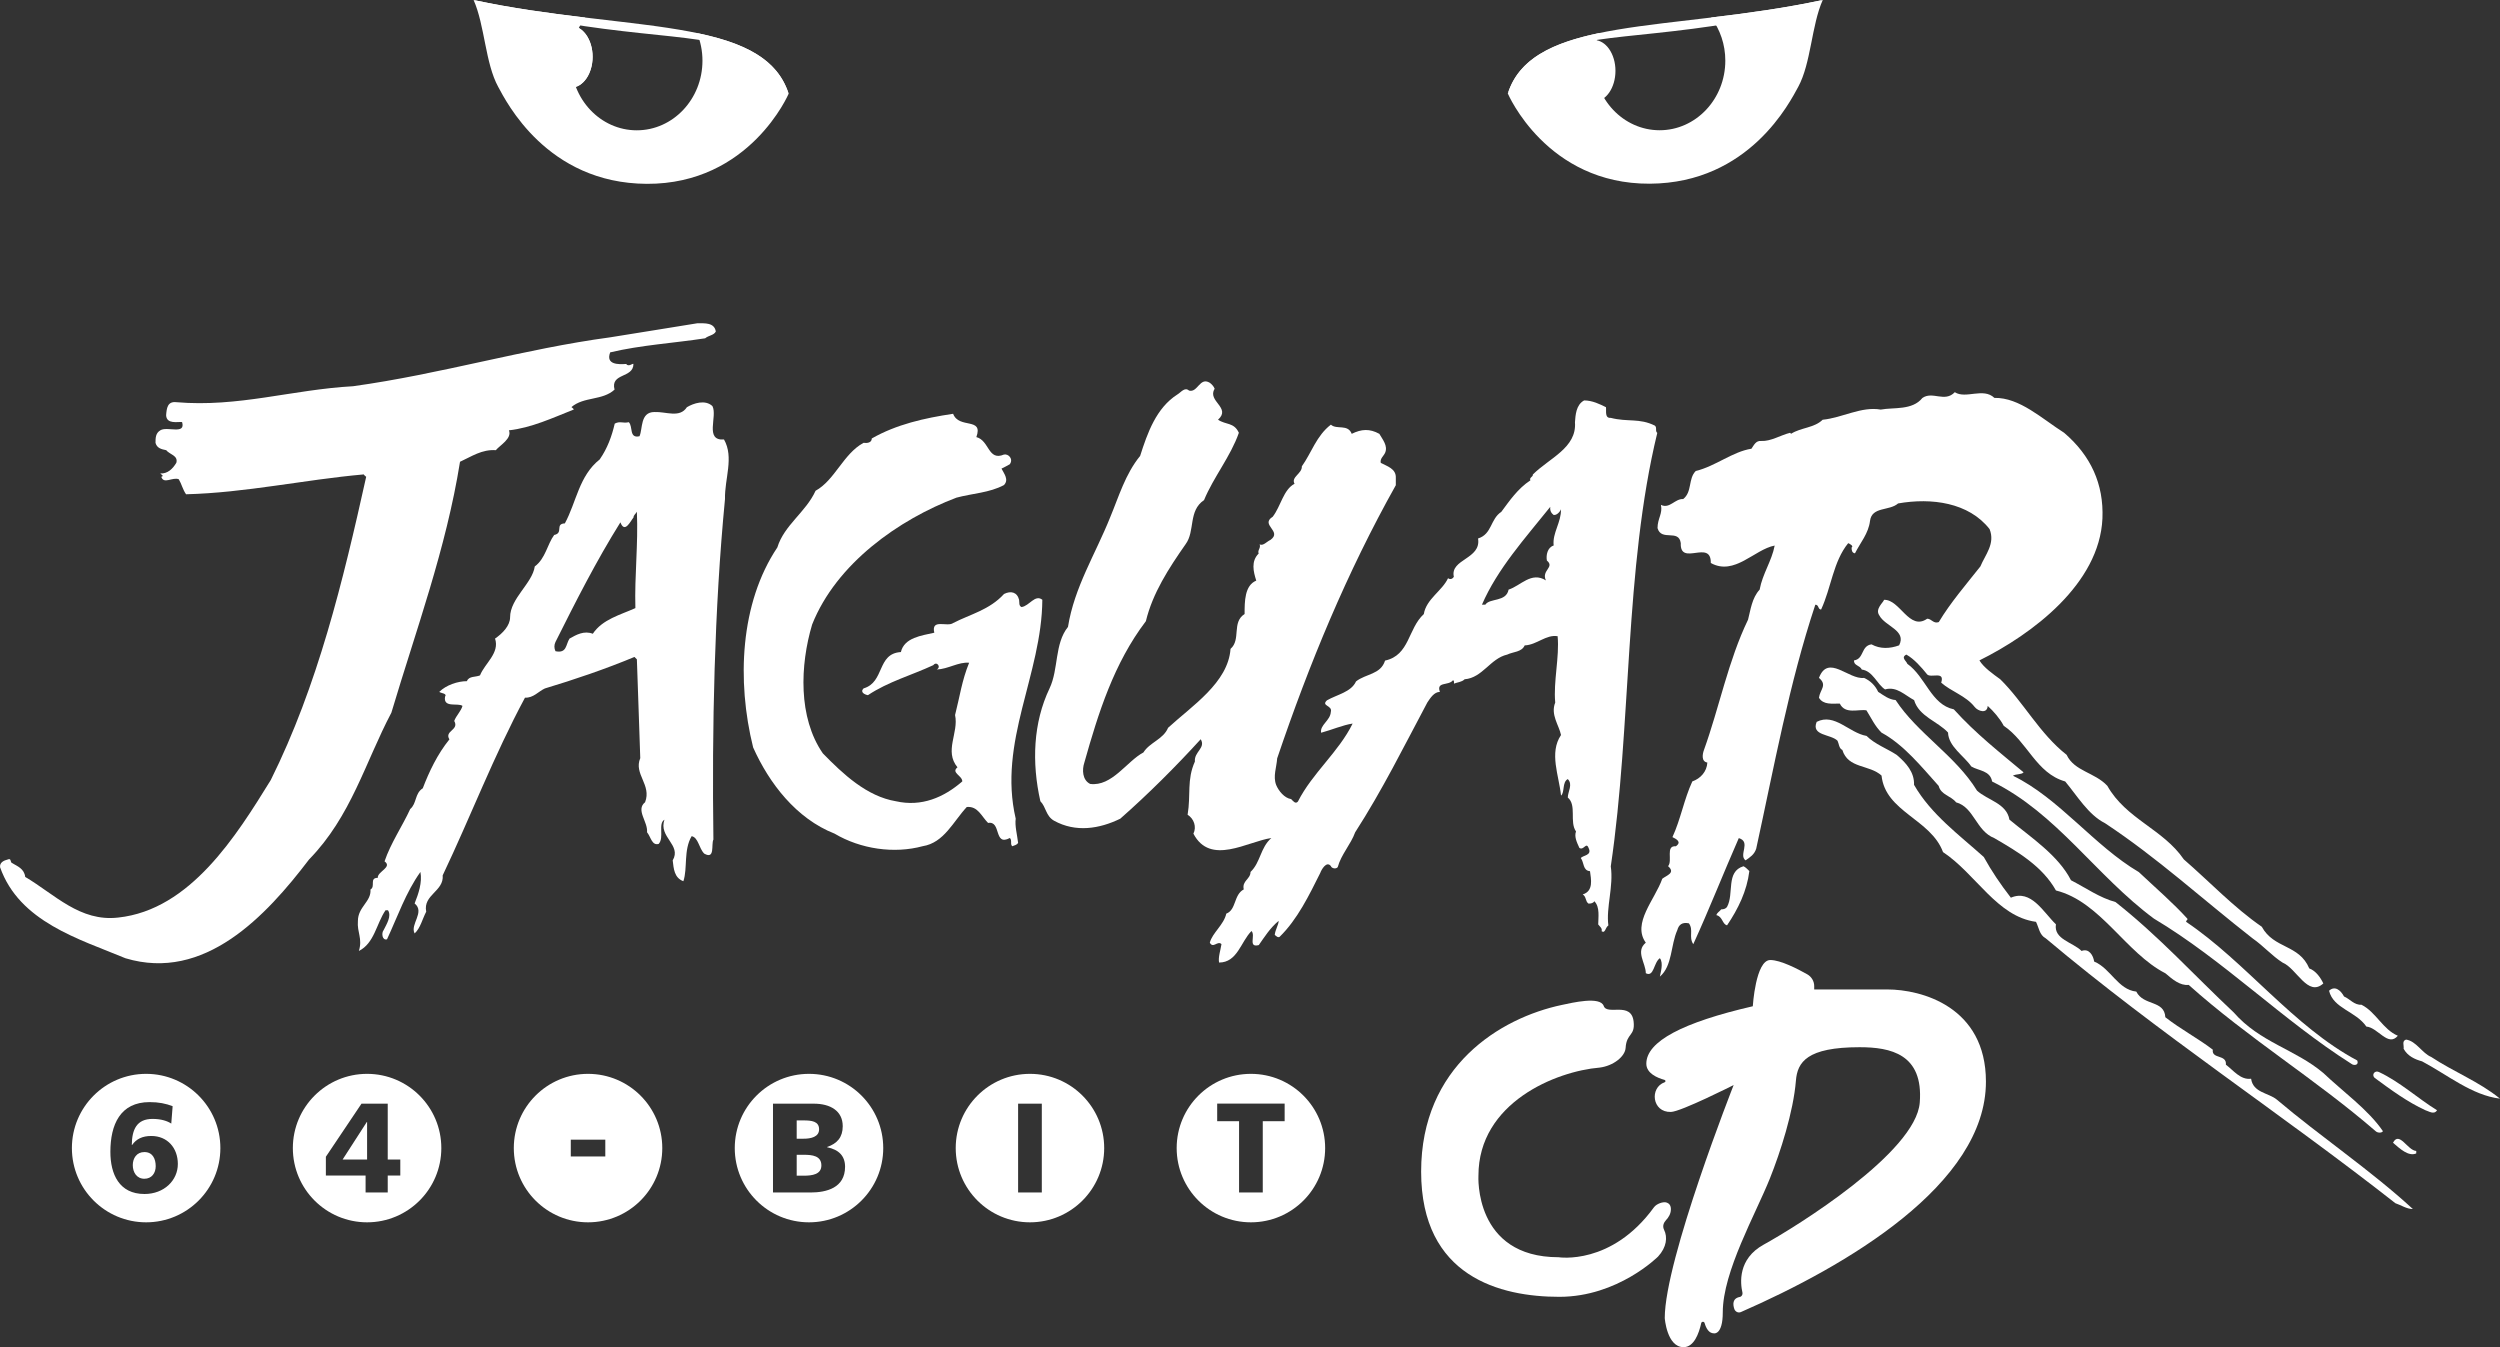 <?xml version="1.0" encoding="utf-8"?>
<!-- Generator: Adobe Illustrator 25.4.1, SVG Export Plug-In . SVG Version: 6.00 Build 0)  -->
<svg version="1.1" id="Layer_1" xmlns="http://www.w3.org/2000/svg" xmlns:xlink="http://www.w3.org/1999/xlink" x="0px" y="0px"
	 viewBox="0 0 3839 2068.8" style="enable-background:new 0 0 3839 2068.8;" xml:space="preserve">
<rect x="0" y="0" width="3839" height="2068.8" fill="#333333" stroke="none"/>
<style type="text/css">
	.st0{fill:#FFFFFF;}
	.st1{fill-rule:evenodd;clip-rule:evenodd;fill:#FFFFFF;}
</style>
<g>
	<g>
		<path class="st0" d="M1499.3,671.2c20.1,5.2,17.8,37.2,42.4,26.8c6.7-1.5,14.9,6.7,8.9,14.9c-3.7,2.2-8.2,4.5-12.7,6.7
			c3.7,7.4,11.9,17.1,3.7,25.3c-22.3,11.9-48.3,12.7-72.9,19.3c-88.5,33.5-184.4,101.2-221.6,194.8
			c-18.6,62.5-21.6,142.8,16.4,197.8c31.2,32,67.7,66.2,112.3,73.6c39.4,8.9,73.6-5.9,101.9-30.5c0-8.9-17.8-13.4-7.4-21.6
			c-20.8-25.3,2.2-52.8-3.7-80.3c7.4-29,10.4-52.8,21.6-80.3c-16.4-1.5-32,9.7-49.8,10.4c7.4-3.7,0-13.4-5.2-6.7
			c-33.5,15.6-69.2,25.3-100.4,46.1c-4.5-0.7-12.7-4.4-6.7-10.4c32.8-9.6,20.1-53.5,57.3-55.8c5.2-22.3,32-25.3,51.3-29.7
			c-5.2-22.3,20.1-8.2,29-14.9c26-13.4,55.8-20.1,78.1-44.6c10.4-5.2,20.1-3,23.1,8.9c0.8,4.4-0.8,8.9,3.7,11.2
			c11.9-1.5,20.8-20.1,32-11.2c-0.8,115.3-68.4,217.9-40.9,336.1c-1.5,11.1,2.2,24.5,3.7,37.2c-2.3,3.7-6,3.7-8.9,5.2
			c-3.7-3,0-8.9-3.7-12.7c-25.3,13.4-12.7-26.8-33.5-23.1c-10.4-10.4-15.6-26-32.7-24.5c-20.8,22.3-35,55-67.7,60.2
			c-43.9,11.9-95.2,4.5-135.4-19.3c-58.8-23.1-100.4-77.3-125-132.4c-25.3-101.9-20.1-221.6,37.2-307.1c10.4-34.2,43.9-54.3,58.7-87
			c29.7-16.4,42.4-56.5,73.6-73.6c5.2,0.8,12.7,0,12.7-6.7c37.9-21.6,80.3-31.2,124.9-37.9C1472.6,659.3,1510.5,640,1499.3,671.2"/>
		<path class="st0" d="M2380.6,778.3c-38.7,48.3-81.1,95.2-104.9,150.2h5.2c6.7-10.4,32-3.7,35.7-23.1c18.6-5.9,35-28.3,57.3-14.1
			c-7.4-15.6,14.1-20.1,1.5-30.5c-1.5-8.2,0.8-20.1,10.4-23.1c-2.2-19.3,11.9-35.7,11.2-55.8c-0.8,3-5.9,9.6-11.2,8.9
			C2382.1,788,2379.9,784.3,2380.6,778.3 M1865.2,596.9c-11.9,19.3,26,29,5.2,47.6c11.9,8.2,24.5,3.7,32,20.1
			c-12.7,36.4-38.7,67.7-53.5,103.4c-24.5,16.4-13.4,47.6-28.3,67.7c-26,37.2-50.6,75.1-61,118.2c-49.1,64.7-72.9,140.5-94.5,217.2
			c-3.7,11.1-3,26.8,8.9,32.7c33.5,4.4,56.5-35,81.8-48.3c9.7-15.6,30.5-20.1,37.9-37.9c36.4-33.5,92.2-69.2,95.9-121.2
			c16.4-14.1,1.5-40.9,21.6-53.5c0-19.3,0-43.9,17.9-51.3c-4.5-14.1-8.2-29.7,3.7-41.6c-2.2-5.2,3.7-8.2,1.5-14.1
			c5.2,3,11.2-4.4,16.4-6.7c19.3-13.4-16.4-23.1,3.7-35.7c12.6-16.4,16.3-41.6,33.5-50.6c-5.9-10.4,11.9-15.6,11.2-26.8
			c14.9-20.8,22.3-46.9,44.6-64c8.9,8.2,26-1.5,32,14.1c14.9-7.4,27.5-8.2,42.4,0c5.2,8.9,13.4,18.6,8.9,29
			c-2.2,5.2-8.2,8.9-6.7,15.6c9.7,5.2,23.8,8.9,23.1,23.1v11.2c-75.1,133.9-133.1,274.4-182.2,419.5c-0.8,13.4-6.7,27.5-1.5,40.9
			c3.7,8.9,12.6,20.1,23,21.6c3,3,6.7,8.2,10.4,3.7c22.3-43.9,62.5-75.9,84-119.7c-14.9,2.2-32,9.7-48.4,14.1
			c-2.2-11.9,14.1-18.6,14.9-31.9c3-10.4-15.6-8.9-5.9-17.9c15.6-8.9,37.2-12.6,44.6-29c14.9-11.9,37.9-10.4,44.6-32
			c37.9-8.2,35-49.1,59.5-71.4c3.7-23.1,28.3-35.7,37.2-55.1c3,2.3,6.7,1.5,8.9-2.2c-6-27.5,42.4-26.8,37.2-58.8
			c21.6-6.7,18.6-29.7,35.7-40.9c12.7-17.1,25.3-35.7,44.7-48.4c-2.3-4.4,4.4-5.2,3.7-8.9c25.3-25.3,67.7-40.9,64.7-80.3
			c0.8-10.4,1.5-26.8,14.1-33.5c12.6,0,24.5,5.9,33.5,10.4c0.8,5.9-2.2,17.1,7.4,16.4c26,6.7,43.9,0,67.7,11.9c3.7,3,0,8.2,3.7,11.2
			c-50.6,208.2-39.4,449.2-71.4,665.6c4.5,30.5-7.4,63.2-3.7,90.7c-5.2,3.7-4.5,12.6-10.4,8.9c1.5-4.5-3-7.4-5.2-10.4
			c0-10.4,3-26.8-6-35.7c-1.5,3-5.2,3.7-8.9,3.7c-5.2-3.7-3-10.4-8.9-14.1c17.1-5.2,12.7-23.8,11.2-35.7
			c-11.2-0.8-8.9-13.4-14.1-20.1c3-4.5,17.8-3.7,11.9-15.6c-3.7-9.7-7.4,4.4-14.1,0c-3.7-8.2-8.2-17.1-5.2-25.3
			c-10.4-14.9,1.5-40.2-12.6-52.1c0-8.9,8.2-20.1,0-28.3c-8.9,4.5-4.5,20.8-10.4,25.3c-3-30.5-18.6-65.5,0-93
			c-3-14.9-16.4-31.2-8.9-49.8c-3-32.7,6.7-69.9,3.7-101.9c-17.9-3-32,13.4-50.6,14.1c-4.5,10.4-17.8,9.7-26.8,14.1
			c-26,5.9-37.9,35.7-65.4,37.9c-4.5,4.5-11.1,4.5-16.4,6.7c0-1.5,0.7-4.5-1.5-5.2c-6.7,8.9-26,1.5-20.1,17.9
			c-8.9,0-14.9,9.7-19.3,16.3c-35.7,67-69.1,134.6-110.8,199.3c-6.7,18.6-21.6,34.2-26.8,53.5c-3,3.7-9.7,1.5-10.4-1.5
			c-6.7-8.9-14.9,5.9-16.4,10.4c-17.1,34.2-35,71.4-62.5,98.2c-3,1.5-5.2-1.5-7.4-3c0.8-8.2,6-15.6,6-21.6
			c-13.4,11.2-21.6,24.6-30.5,37.2c-17.1,4.4-4.5-14.9-11.2-21.6c-16.4,16.4-21.6,48.4-49.8,48.4c-1.5-8.2,2.2-18.6,3.7-28.3
			c-6-5.9-12.7,7.4-17.9-2.2c3.7-14.9,21.6-27.5,25.3-44.6c15.6-5.9,11.2-29,26.8-37.2c-3-13.4,10.4-15.6,10.4-26.8
			c15.6-14.9,14.9-37.2,32-52.1c-36.5,5.2-93.7,43.1-119.7-6.7c5.2-10.4,0.8-23.1-8.9-29c5.2-31.2-1.5-53.5,11.2-81.8
			c-1.5-14.9,17.1-20.8,8.9-34.2c-37.9,41.6-80.3,84-123.5,122c-32,15.6-68.4,21.6-101.9,3c-12.6-7.4-11.9-20.8-20.8-29.8
			c-13.4-59.5-11.1-120.5,14.1-173.3c14.1-29.7,7.4-68.4,28.3-94.4c9.7-61,42.4-112.3,64.7-168.1c13.4-32,23.1-66.2,46.1-94.5
			c11.2-35,24.6-73.6,57.3-94.4c5.2-3,11.2-11.9,17.8-5.9c13.4,3.7,16.4-21.6,32-11.9C1860.8,590.1,1863.7,593.1,1865.2,596.9"/>
		<path class="st0" d="M1099.2,509.1c-3,5.9-11.1,5.9-16.4,10.4c-48.3,7.4-98.9,10.4-145.8,21.6c-7.4,19.3,13.4,18.6,24.5,17.8
			c3.7,5.2,10.4-1.5,11.2,0c0,22.3-35.7,13.4-29,39.4c-18.6,17.1-46.9,10.4-66.2,26.8c1.5,1.5,3,2.2,3.7,3.7
			c-32,12.7-65.4,28.3-99.7,32c5.2,12.6-14.1,23.1-20.1,30.5c-21.5-1.5-37.2,9.7-55,17.8C685,843,638.9,967.2,601,1094.4
			c-40.1,75.9-61.7,159.2-126.4,225.4c-66.2,87-160.6,188.2-281.9,151.7c-71.4-29.7-162.9-55.8-192.6-139.8
			c-0.8-7.4,5.9-10.4,11.9-11.9c5.2-2.2,3.7,3,5.9,5.2c8.9,5.2,19.3,8.9,20.8,21.6c45.4,26.8,84,69.2,142.8,62.4
			c110.8-11.9,181.5-125.7,234.3-211.2c72.1-145,110.8-304.9,146.5-465.6c-1.5-1.5-3-2.2-3.7-3.7c-92.2,8.2-181.5,28.2-272.9,30.5
			c-5.2-7.4-6.7-15.6-11.2-23.1c-9.7-3.7-23.1,8.2-26.8-3.7c5.2-1.5-0.8-3.7-1.5-5.2c11.2,0.8,19.3-7.4,24.6-16.4
			c3-11.2-10.4-12.7-15.6-19.3c-7.4-1.5-14.1-3-16.4-11.2c0-7.4,0-14.9,7.4-19.3c10.4-6.7,39.4,7.4,33.4-12.7
			c-6.7-0.7-23.8,3.7-24.5-10.4c0.8-11.2,2.2-21.6,15.6-20.1c95.2,8.2,177.7-19.3,271.4-24.5C676.7,574.5,804.6,535.8,937,518
			c44.6-7.4,89.2-14.1,133.9-21.6C1082.1,496.5,1097,495,1099.2,509.1"/>
		<path class="st0" d="M978,785.8c-1.5,3-5.2,5.2-5.2,8.9c-4.5,5.2-13.4,25.3-20.1,7.4c-37.2,59.5-68.4,121.2-99.7,183.7
			c-2.2,4.5-2.2,9.7,0,14.2c17.8,3.7,15.6-10.4,21.6-19.4c10.4-5.9,22.3-12.6,35.7-7.4c14.9-22.3,42.4-29,65.4-39.4
			C974.3,883.2,980.2,836.3,978,785.8 M1094,623.6c8.2,15.6-12.6,53.5,17.8,51.3c15.6,27.5,0.8,60.2,1.5,91.5
			c-16.4,169.6-20.1,351.8-17.8,522.8c-3.7,7.4,3,31.3-14.1,21.6c-8.2-8.2-8.9-24.6-19.3-26.8c-12.7,21.6-6,49.1-12.7,69.2
			c-14.1-5.2-14.9-19.3-16.4-32c14.1-23.8-22.3-35.7-12.6-62.5c-10.4,5.9,0,27.5-8.9,37.2c-10.4,3-11.9-10.4-17.9-17.9
			c1.5-16.3-17.8-34.2-3-46.1c10.4-26.8-17.8-43.1-7.4-67.7c-1.5-48.3-3.7-105.6-5.2-151.7l-3.7-3.7c-44.6,18.6-93,35-137.6,48.4
			c-9.7,4.4-17.8,14.9-30.5,14.1c-47.6,88.5-83.3,182.2-126.4,272.9c2.2,24.5-30.5,29.7-25.3,55.8c-5.9,11.2-8.9,25.3-17.8,33.4
			c-7.4-14.1,16.4-32.7,0-46.1c5.9-14.9,11.9-32,8.9-48.3c-22.3,31.2-35,68.4-51.3,103.4c-7.4,2.2-8.9-9.7-5.2-14.1
			c4.4-8.9,12.6-21.6,6.7-30.5H592c-14.1,20.9-17.1,50.6-40.9,62.5c5.9-19.4-3-28.3-1.5-46.1c0-21.6,20.8-29.7,19.3-48.3
			c8.2-4.5-2.2-17.9,11.2-17.9c-0.8-9.7,23.1-16.3,10.4-25.3c9.6-28.3,27.5-54.3,39.4-80.3c10.4-8.9,6.7-23.8,19.3-31.9
			c9.7-25.3,22.3-52.1,40.9-75.1c-8.2-13.4,15.6-14.1,7.4-28.3c3-8.2,10.4-14.9,12.7-23.1c-6.7-5.2-29.8,3.7-26.8-14.1
			c3.7-5.2-6-5.2-8.9-7.4C685,1052,702.9,1046,717,1046c3-8.2,13.4-5.9,20.1-8.9c7.4-18.6,30.5-34.2,23.1-56.5
			c11.9-8.2,23.1-20.1,23.1-32.7c0-29,34.2-52,37.9-78.1c16.4-11.9,19.3-34.2,29.8-48.3c14.9-3,0.7-17.1,16.4-17.8
			c17.8-32.7,21.6-72.9,53.5-98.2c11.9-17.1,18.6-35.7,23.1-55c8.2-4.4,12.6,0,21.6-2.2c6.7,6.7,0,25.3,16.4,21.6
			c5.2-11.2,0.7-37.2,23-37.2c17.9-0.8,38.7,9.7,49.8-7.4C1065,619.2,1082.9,613.2,1094,623.6"/>
		<path class="st0" d="M3062.6,611c38.7-0.7,72.9,31.9,107.1,53.6c40.9,34.9,61,78.8,58.8,131.6c-4.5,100.4-107.8,177.7-188.9,217.9
			c6.7,11.1,20.8,20.8,32,29c35.7,35,60.2,83.3,101.9,116c11.9,25.3,43.1,26.8,62.5,47.6c29,51.3,85.5,66.2,117.5,113
			c38.7,33.5,77.4,74.4,119.7,103.4c18.6,34.2,57.3,26.8,72.9,64c10.4,3.7,17.8,14.9,21.6,23.1c-23.8,21.5-40.9-23.1-62.5-32
			c-16.4-10.4-29-25.3-46.1-37.2c-78.1-61-145.8-123.5-226.8-177c-25.3-12.7-42.4-41.7-61-64c-44.6-12.6-58-61-94.4-85.5
			c-5.9-11.2-15.6-22.3-24.6-30.5c-0.7,12.7-14.9,8.2-20.1,1.5c-13.4-17.1-36.4-23.8-51.3-37.2c6-18.6-15.6-6.7-21.5-12.6
			c-8.9-11.1-20.1-23.8-32-30.5c-8.9,4.5,0,9.7,1.5,14.2c28.3,20.1,36.4,62.5,71.4,69.9c33.5,37.2,70.7,66.2,107.1,96.7
			c-3,3.7-11.2,2.2-16.4,5.2c70.7,34.2,124.9,107.8,193.4,148c26,24.5,52.8,47.6,74.4,71.4c1.5,2.2-3,3-1.5,5.2
			c91.5,61.7,164.4,160.6,262.5,212.7c3,7.4-5.2,8.2-8.9,5.2c-105.6-66.9-196.3-159.2-303.4-223.1
			c-89.3-66.2-148.7-161.4-248.4-210.5c-3-17.1-20.8-16.3-32-23.1c-11.2-16.4-35-30.5-35.7-52.1c-15.6-17.1-44.6-24.5-52.1-49.8
			c-14.1-7.4-26.8-21.6-44.6-16.4c-12.6-8.2-18.6-28.3-35.7-30.5c-3-6.7-12.7-6-11.9-14.1c15.6-2.2,10.4-22.3,26.8-24.6
			c13.4,7.4,28.3,6.7,42.4,1.5c11.9-23.1-21.6-29-30.5-46.1c-6.7-9.7,5.9-19.3,7.4-23.8c24.5-0.7,38.7,48.3,66.2,29
			c6.7,0,9.6,8.2,17.8,5.2c17.8-29.7,41.6-57.3,63.9-85.5c7.4-17.9,23.1-34.9,14.1-57.3c-32-40.9-89.2-48.4-140.5-39.4
			c-13.4,11.9-40.2,4.4-43.1,26.8c-2.3,19.3-14.9,33.5-23.1,49.8c-4.5-0.7-5.2-4.4-5.2-8.9c3.7-2.2-3-5.9-5.2-6.7
			c-23.1,28.3-26,68.4-41.6,101.9c-5.2,0-3-7.4-8.9-7.4c-40.2,121.2-63.2,248.4-90.8,374.8c-3,8.9-8.9,12.6-16.3,17.8
			c-11.2-8.2,8.9-28.3-10.4-34.2c-23.8,54.3-45.4,109.3-69.9,162.9c-7.4-11.2,0.8-21.6-6.7-32c-10.4-2.2-15.6,2.2-17.8,10.4
			c-10.4,23.1-7.4,55-26.8,71.4c0.8-5.2,6-20.8,0-28.3c-9.7,6.7-8.9,29.7-21.6,23.1c0-15.6-16.3-33.5,0-46.9
			c-21.5-29.8,14.1-66.2,25.3-98.2c6.7-5.2,20.8-8.9,8.9-19.3c7.4-8.2-4.5-32,11.9-30.5c9.6-6.7,0.7-11.2-5.2-14.1
			c12.7-27.5,17.8-58,30.5-85.5c12.6-4.5,22.3-14.9,23.1-29c-9.7-1.5-7.4-13.4-5.2-19.3c23.8-66.2,37.2-136.9,67.7-200.1
			c3.7-14.1,5.9-33.4,17.8-46.1c4.5-24.6,18.6-43.9,23.1-67.7c-31.2,5.9-61.7,46.9-98.1,26.8c0.7-37.2-47.6,5.9-46.1-30.5
			c-3-22.3-29.8-2.2-35.7-23.1c0-14.9,8.2-22.3,5.2-35.7c13.4,6.7,21.5-9.7,34.2-8.9c14.1-11.1,7.4-31.2,19.3-43.1
			c30.5-7.4,56.5-29.7,85.5-34.2c3.7-5.2,6.7-12.7,14.9-11.9c14.9,0.8,29.7-8.9,44.6-12.6c0,0.7,0.8,0.7,1.5,1.5
			c14.9-9.6,35.7-8.9,48.3-21.5c30.5-3,59.5-20.8,89.2-15.6c20.1-3.7,48.4,1.5,64-17.8c15.6-11.1,34.2,7.4,49.8-8.9
			C3018.7,613.2,3045.5,594.6,3062.6,611"/>
		<path class="st0" d="M2884.1,1062.4c8.2,5.2,16.4,11.9,26.8,12.6c33.5,51.3,92.2,85.5,125,139.1c16.4,14.9,45.4,19.3,49.8,44.6
			c33.5,27.5,75.1,55,94.5,93c23.1,11.9,43.9,26.8,68.4,33.5c67.7,53.5,119,110.8,181.5,169.5c40.2,46.1,94.4,56.5,137.6,93
			c29.7,28.3,69.2,56.5,91.5,89.3c-1.5,3-8.2,3-11.2,0c-93-80.3-194.8-142.1-287.1-224.6c-13.4,1.5-25.3-8.9-35.7-17.8
			c-61-31.2-99.7-110.1-168.1-127.2c-20.8-37.2-58.8-59.5-94.5-80.3c-28.3-11.1-31.2-47.6-58.8-55c-8.2-10.4-23.1-11.2-26.8-25.3
			c-26.8-29.8-53.5-63.2-87.8-81.8c-10.4-10.4-15.6-22.3-23.1-34.2c-11.9-2.2-32.7,6.7-40.9-10.4c-11.9,0-25.3,2.2-32-8.9
			c1.5-12.6,13.4-19.3,0-30.5c14.1-37.2,45.4,3,69.2,0C2872.2,1045.3,2879.6,1052.7,2884.1,1062.4"/>
		<path class="st0" d="M2912.4,1159.1c14.9,12.6,27.5,26.8,26.8,46.1c26,45.4,69.9,77.3,107.1,110.8c11.9,21.6,26,42.4,41.6,62.5
			c31.2-13.4,49.8,22.3,69.2,40.9c-3.7,23.1,26,27.5,39.4,40.9c11.2-4.5,17.9,6.7,19.3,16.3c25.3,10.4,36.4,43.1,64.7,46.1
			c11.2,22.3,43.1,12.7,44.6,39.4c23.8,18.6,50.6,32.7,72.9,49.8c-2.2,14.9,21.6,6.7,20.1,23.1c11.2,8.2,22.3,23.8,38.7,21.5
			c3,21.6,26.8,21.6,39.4,32c67.7,57.3,144.3,108.6,209,168.1c-9.7,0-17.9-6-26.8-8.9c-176.3-138.3-362.9-260.3-537-406.8
			c-9.7-5.2-10.4-16.3-14.9-25.3c-60.2-8.2-92.2-73.6-142.8-107.1c-18.6-50.6-88.5-61.7-94.4-117.5c-18.6-17.1-51.3-10.4-60.2-39.4
			c-5.2-2.2-5.2-9.7-7.4-14.1c-10.4-10.4-40.9-7.4-32-29c27.5-14.1,49.8,17.1,76.6,21.6C2878.9,1142.7,2897.5,1149.4,2912.4,1159.1"
			/>
		<path class="st0" d="M2686.3,1337.6c-3.7,30.5-17.1,58-34.2,83.3c-7.4-1.5-6.7-13.4-16.4-15.6c0.8-3.7,5.2-5.9,7.4-8.9
			c3.7,0,6.7-0.8,8.9-3.7c11.2-20.1-2.2-54.3,25.3-62.5C2680.3,1331.6,2683.3,1334.6,2686.3,1337.6"/>
		<path class="st0" d="M3599.5,1530.2c8.9,3.7,15.6,13.4,26.8,12.7c22.3,11.2,32.7,37.9,55.8,47.6c-14.9,17.9-30.5-12.7-48.3-14.1
			c-16.4-23.8-50.6-27.5-57.3-55C3585.4,1513.1,3594.3,1520.5,3599.5,1530.2"/>
		<path class="st0" d="M3733.4,1623.1c35,23.1,73.6,37.9,105.6,64c-43.1-5.2-80.3-36.4-119.7-57.3c-11.1-3-22.3-8.2-28.3-19.3
			c0.8-5.2-3-11.9,3.7-14.1C3710.4,1598.6,3719.3,1617.2,3733.4,1623.1"/>
		<path class="st0" d="M3742.3,1704.9c-4.5,7.4-12.6,1.5-17.8,0c-27.5-12.6-52.8-31.2-78.1-49.8c-5.2-5.2,0.8-11.9,6.7-8.9
			C3685.1,1661.1,3713.3,1687.1,3742.3,1704.9"/>
		<path class="st0" d="M3710.4,1771.2c-11.9,5.2-25.3-7.4-35.7-16.4c9.7-18.6,22.3,11.9,35.7,12.6V1771.2"/>
		<g>
			<g>
				<path class="st1" d="M221.7,1769.1c-11.9,0-17.8,9.5-17.8,20.1c0,11.1,6.1,20.9,17.8,20.9c11.3,0,17.4-8.7,17.4-19.3
					C239.1,1779.5,234.4,1769.1,221.7,1769.1z"/>
				<path class="st1" d="M224.4,1649c-63,0-114,51.1-114,114c0,63,51.1,114,114,114c63,0,114-51.1,114-114
					C338.4,1700,287.3,1649,224.4,1649z M221.9,1833.5c-38.9,0-52.4-30.5-52.4-64.7c0-41.8,15.1-76.4,60.2-76.4
					c13.9,0,25,2.2,35.4,6.3l-2.1,26.7c-5.8-3.9-15.4-7.2-28.7-7.2c-24.3,0-31.7,16.1-31.9,40.1h0.4c6.4-9.2,15.8-13.9,29.5-13.9
					c25,0,40.8,18.6,40.8,43C273.1,1812.6,252,1833.5,221.9,1833.5z"/>
			</g>
			<g>
				<polygon class="st1" points="526.1,1780.6 563.7,1780.6 563.7,1722.9 563.3,1722.9 				"/>
				<path class="st1" d="M563.7,1649c-62.9,0-114,51-114,114c0,62.9,51,114,114,114c62.9,0,114-51,114-114S626.6,1649,563.7,1649z
					 M614.7,1805.2h-19.3v26h-34v-26h-61v-28.9l54.7-81.5h40.3v85.8h19.3V1805.2z"/>
			</g>
			<path class="st1" d="M903,1649c-62.9,0-114,51-114,114c0,62.9,51,114,114,114c62.9,0,114-51,114-114S965.9,1649,903,1649z
				 M929.5,1775.9h-53v-25.8h53V1775.9z"/>
			<g>
				<path class="st1" d="M1234.5,1773.3h-11.1v32.1h10.7c13.3,0,27.2-2,27.2-15.8C1261.3,1774.7,1247,1773.3,1234.5,1773.3z"/>
				<path class="st1" d="M1257.8,1734.2c0-12.5-11.7-13.7-23.8-13.7h-10.6v28.1h10.2C1245.4,1748.7,1257.8,1745.8,1257.8,1734.2z"/>
				<path class="st1" d="M1242.3,1649c-62.9,0-114,51-114,114c0,62.9,51,114,114,114c62.9,0,114-51,114-114S1305.3,1649,1242.3,1649
					z M1244.5,1831.2H1187v-136.4h62.7c25.4,0,44.4,11.1,44.4,34.6c0,17.2-8.8,26.8-24,31.9v0.4c18.2,3.7,27.6,13.5,27.6,30.1
					C1297.6,1824.3,1268.9,1831.2,1244.5,1831.2z"/>
			</g>
			<path class="st1" d="M1581.6,1649c-62.9,0-114,51-114,114c0,62.9,51,114,114,114c62.9,0,114-51,114-114S1644.6,1649,1581.6,1649z
				 M1599.8,1831.2h-36.4v-136.4h36.4V1831.2z"/>
			<path class="st1" d="M1920.9,1649c-62.9,0-114,51-114,114c0,62.9,51,114,114,114s114-51,114-114S1983.9,1649,1920.9,1649z
				 M1972.7,1721.7h-33.6v109.4h-36.4v-109.4h-33.6v-27h103.6V1721.7z"/>
		</g>
		<path class="st0" d="M2398.3,1543.2c15.8-3.3,59-13.8,64.4,1.6c5.3,15,42.5-7.7,45.9,24.1c2.4,22.5-10.8,17.1-12.3,40.2
			c-0.8,13.3-18.9,27.7-39.9,30.3c-66.6,5.5-186.1,53.6-186.1,165.9c0,0-7.4,125.3,123.1,125.3c0,0,81.4,13.1,146.5-76.8
			c3.6-5,14.2-9.3,19.9-7c3.5,1.4,6.3,4.5,6,10.9c-0.2,6.1-3.4,11.7-7.6,16.1c-3,3.3-5.9,8.5-2.8,14.8c5.5,11.1,4,26.6-9.3,41
			c0,0-61.6,61.8-151.6,61.8c-90.1,0-212.2-30.4-212.2-192.3S2303.8,1563.2,2398.3,1543.2z"/>
		<path class="st0" d="M2855.6,1608.1c-81,0-95.5,22.9-97.8,51.4c-3.9,48.2-24,110.2-39.9,150c-21.8,54.6-72.4,143-72.4,205.8
			c0,34.9-13.5,32.2-13.5,32.2c-7.9,0-12.1-7.8-14.4-15.8c-0.7-2.7-4.6-2.6-5.2,0.1c-3.5,15.9-11.1,36.9-27.1,36.9
			c-25.7,0-28.9-44.7-28.9-44.7c0-89.4,105.8-357.8,105.8-357.8s-80.9,40.9-96.3,41.3c-29.2,0.9-33.1-37.4-9.6-45.6
			c1.7-0.6,1.6-3.1-0.2-3.6c-11.2-3.1-28-10.1-28-24.9c0-34.3,56.4-63.5,163.5-88.2c0,0,4.3-71,26.9-71c15.7,0,42.1,13.7,56.8,22
			c6.5,3.7,10.6,10.6,10.6,18v5.2c0,0,84.4,0,112.5,0c51.7,0,151.2,26.2,151.2,141.6c0,158-215.2,283.3-376.3,353.8
			c-4.1,1.8-8.7-0.6-10.1-4.8c-2.3-6.8-3.1-16.2,8.4-18.4c3-0.6,4.8-3.8,4.1-6.7c-3.4-14.6-7.2-51.7,32.5-73.6
			c50.3-27.7,233.9-141.6,239.8-218.3C2953.8,1618.4,2903,1608.1,2855.6,1608.1z"/>
	</g>
	<g>
		<g>
			<path class="st0" d="M727.2,0c0,0,40.3,23.3,199.7,44.2c159.5,20.8,229.5,9.4,283.9,99.5C1172.5,23.5,961.5,50,727.2,0z"/>
			<g>
				<path class="st0" d="M1032.4,43.9c6.2,1,12.3,2,18.3,3.1C1044.7,45.9,1038.6,44.9,1032.4,43.9z"/>
				<path class="st0" d="M1052.2,47.3c6.2,1.1,12.3,2.3,18.2,3.5C1064.4,49.5,1058.4,48.4,1052.2,47.3z"/>
				<path class="st0" d="M946.4,32.6c30.2,3.6,58.7,7,85.2,11.2C1005.1,39.6,976.5,36.1,946.4,32.6z"/>
				<path class="st0" d="M923,29.8c6.1,0.7,12.2,1.4,18.2,2.1C935.2,31.3,929.1,30.5,923,29.8z"/>
				<path class="st0" d="M1070.4,50.8c5.3,13,8.3,27.3,8.3,42.4c0,59-45.2,106.9-100.9,106.9c-55.7,0-100.9-47.9-100.9-106.9
					c0-25,8.2-48,21.8-66.2c-54-6.5-112-14.2-171.4-26.9c17.2,38.8,17.8,97,37.8,133.4c12,22,74.5,148,228,148.8
					c158.6,0.8,218-138.5,218-138.5C1193.8,90.2,1142.6,65.8,1070.4,50.8z"/>
			</g>
			<ellipse class="st0" cx="876.8" cy="87.2" rx="33.2" ry="47.4"/>
		</g>
		<g>
			<path class="st0" d="M2799,0c0,0-40.3,23.3-199.7,44.2c-159.5,20.8-229.5,9.4-283.9,99.5C2353.7,23.5,2564.7,50,2799,0z"/>
			<g>
				<path class="st0" d="M2585,32c6-0.7,12.1-1.4,18.2-2.1C2597.1,30.5,2591,31.3,2585,32z"/>
				<path class="st0" d="M2494.7,43.8c26.4-4.2,55-7.7,85.2-11.2C2549.7,36.1,2521.1,39.6,2494.7,43.8z"/>
				<path class="st0" d="M2455.8,50.8c5.9-1.2,12-2.4,18.2-3.5C2467.8,48.4,2461.8,49.5,2455.8,50.8z"/>
				<path class="st0" d="M2475.5,47c6-1.1,12.1-2.1,18.3-3.1C2487.6,44.9,2481.5,45.9,2475.5,47z"/>
				<path class="st0" d="M2627.6,26.9c13.6,18.2,21.8,41.2,21.8,66.2c0,59-45.2,106.9-100.9,106.9s-100.9-47.9-100.9-106.9
					c0-15.1,3-29.4,8.3-42.4c-72.2,15.1-123.5,39.5-140.5,92.9c0,0,59.3,139.3,218,138.5c153.5-0.8,215.9-126.8,228-148.8
					C2781.1,97,2781.7,38.8,2799,0C2739.5,12.7,2681.6,20.5,2627.6,26.9z"/>
			</g>
		</g>
		<g>
			<g>
				<ellipse class="st0" cx="876.8" cy="87.2" rx="33.2" ry="47.4"/>
			</g>
			<g>
				<ellipse class="st0" cx="2447.5" cy="108.8" rx="33.2" ry="47.4"/>
			</g>
		</g>
	</g>
</g>
</svg>
